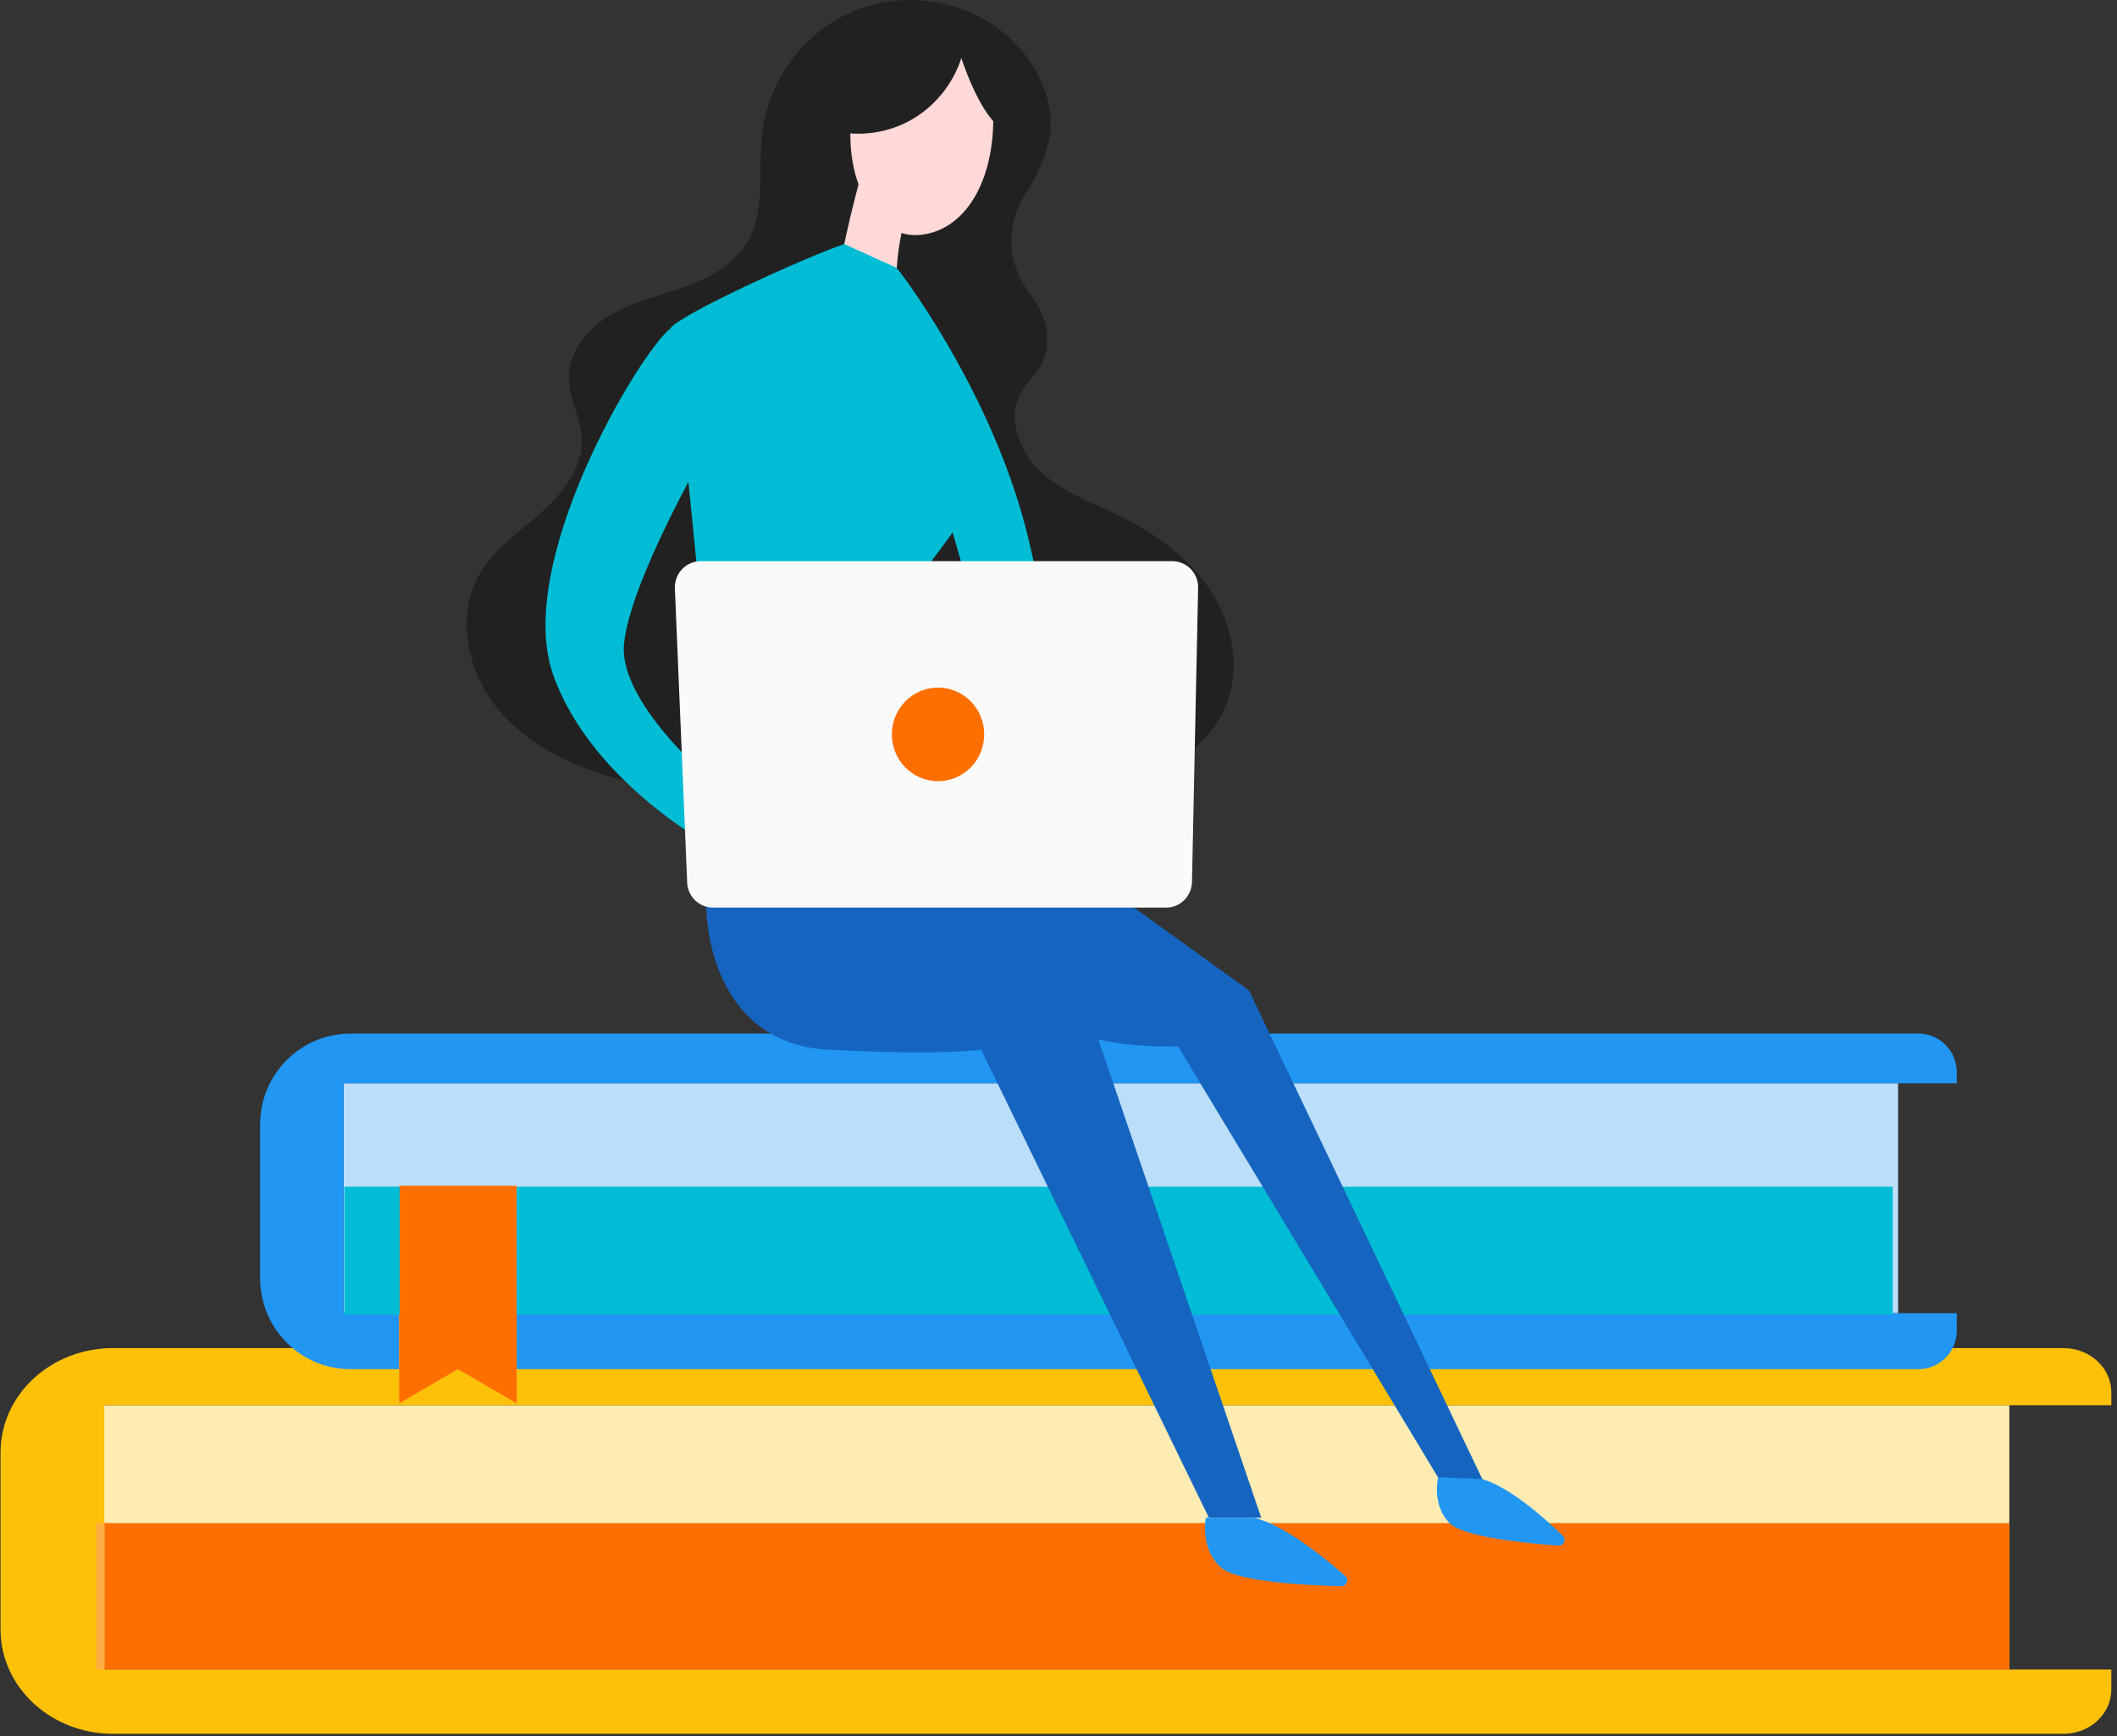 <?xml version="1.0" encoding="UTF-8"?>
<svg width="289px" height="237px" viewBox="0 0 289 237" version="1.1" xmlns="http://www.w3.org/2000/svg" xmlns:xlink="http://www.w3.org/1999/xlink">
    <rect x="0" y="0" width="289" height="237" fill="#333333" stroke="none"/>
    <!-- Generator: Sketch 64 (93537) - https://sketch.com -->
    <title>Services</title>
    <desc>Created with Sketch.</desc>
    <g id="Landing" stroke="none" stroke-width="1" fill="none" fill-rule="evenodd">
        <g transform="translate(-118, -1590)" id="Our-Services">
            <g transform="translate(51, 1293)">
                <g id="Artwork" transform="translate(0, 206)">
                    <g id="Services" transform="translate(67, 91)">
                        <g id="Group" transform="translate(0, 141)">
                            <rect id="Rectangle" fill="#FFECB3" x="13.166" y="50.828" width="261.137" height="36.076"></rect>
                            <path d="M14.245,50.828 L14.245,86.904 L288.225,86.904 L288.225,89.63 C288.225,92.968 285.307,95.679 281.713,95.679 L15.415,95.679 C6.944,95.679 0.073,89.298 0.073,81.429 L0.073,57.277 C0.073,49.408 6.944,43.028 15.415,43.028 L281.713,43.028 C285.307,43.028 288.225,45.739 288.225,49.078 L288.225,50.828 L14.245,50.828 Z" id="Path_17" fill="#FFC107"></path>
                            <rect id="Rectangle_18" fill="#FF6F00" x="14.245" y="66.916" width="260.057" height="19.988"></rect>
                            <polygon id="Path_19" fill="#FBAE44" points="274.302 86.904 13.167 86.904 13.167 66.916 14.245 66.916 14.245 86.904"></polygon>
                            <rect id="Rectangle_20" fill="#BBDEFB" x="46.904" y="6.88" width="212.21" height="31.387"></rect>
                            <path d="M46.904,6.88 L46.904,38.267 L267.131,38.267 L267.131,40.638 C267.131,43.542 264.785,45.903 261.896,45.903 L47.845,45.903 C41.035,45.903 35.513,40.349 35.513,33.503 L35.513,12.492 C35.513,5.646 41.035,0.093 47.845,0.093 L261.896,0.093 C264.785,0.093 267.131,2.452 267.131,5.358 L267.131,6.88 L46.904,6.88 Z" id="Path_21" fill="#2196F3"></path>
                            <polygon id="Path_36" fill="#FDBD55" points="70.53 50.567 62.514 45.903 54.497 50.567 54.497 20.876 70.53 20.876"></polygon>
                            <polygon id="Path_46" fill="#FF6F00" points="70.53 50.567 62.514 45.903 54.497 50.567 54.497 20.876 70.53 20.876"></polygon>
                        </g>
                        <g id="Group" transform="translate(47, 0)">
                            <path d="M93.39,39.777 C90.475,35.914 90.257,30.569 92.952,26.546 C95.135,23.288 96.604,19.319 96.425,16.355 C96.105,11.062 92.838,6.211 88.455,3.315 C82.667,-0.514 74.908,-1.065 68.649,1.906 C62.388,4.88 57.84,11.275 57.033,18.235 C56.455,23.226 57.592,28.692 55.061,33.013 C53.227,36.143 49.819,37.959 46.43,39.173 C43.044,40.384 39.47,41.174 36.359,42.993 C33.248,44.812 30.582,47.997 30.635,51.637 C30.677,54.405 32.252,56.946 32.417,59.708 C32.654,63.71 29.913,67.255 26.943,69.9 C23.971,72.545 20.534,74.832 18.52,78.282 C15.182,83.995 16.765,91.702 20.964,96.797 C25.162,101.893 31.458,104.754 37.794,106.44 C55.009,111.023 73.163,108.054 90.959,107.774 C96.48,107.688 102.082,107.853 107.428,106.452 C112.773,105.053 117.959,101.793 120.208,96.683 C122.458,91.565 121.339,85.364 118.298,80.686 C115.257,76.007 110.533,72.685 105.54,70.281 C101.937,68.544 98.054,67.17 95.109,64.442 C92.164,61.713 90.431,57.069 92.402,53.552 C93.166,52.188 94.399,51.14 95.151,49.768 C96.589,47.144 95.985,43.764 94.407,41.223 C94.16,40.826 93.809,40.331 93.39,39.777 Z" id="Path_22" fill="#212121"></path>
                            <polygon id="Path_23" fill="#00BCD4" points="211.379 179.468 23.533 179.468 23.533 162 7.563 162 7.563 179.468 0 179.468 0 162 211.379 162"></polygon>
                            <path d="M97.443,116.44 L123.497,135.186 L155.435,202.076 L149.552,202.076 L113.83,142.855 C113.83,142.855 101.644,143.282 97.443,139.447 C93.24,135.612 69.088,118.997 69.088,118.997 L97.443,116.44 Z" id="Path_24" fill="#1565C0"></path>
                            <path d="M51.358,111.073 C46.594,124.11 49.957,142.429 65.924,143.282 C81.894,144.133 86.936,143.282 86.936,143.282 L118.033,207.188 L125.177,207.188 L100.804,135.612 L71.184,118.997 L51.358,111.073 Z" id="Path_25" fill="#1565C0"></path>
                            <path d="M75.59,36.77 C79.793,42.309 89.877,57.646 93.66,74.688 C97.443,91.73 107.949,116.44 107.949,116.44 L95.761,116.44 L83.995,75.967 L73.068,38.048 L75.59,36.77 Z" id="Path_26" fill="#00BCD4"></path>
                            <path d="M88.542,14.148 C89.186,24.584 84.681,31.759 78.248,32.087 C71.813,32.412 67.631,22.955 69.562,14.148 C74.066,6.322 80.178,5.668 80.178,5.668 L84.038,5.668 L88.542,14.148 Z" id="Path_27" fill="#FFD8D8"></path>
                            <path d="M84.239,7.922 C83.066,11.579 80.445,14.735 77.091,16.531 C73.736,18.328 69.686,18.738 66.047,17.659 L75.22,4.39 L83.072,4.39 L90.608,10.439 L89.489,17.386 C86.517,15.127 84.239,7.922 84.239,7.922 Z" id="Path_28" fill="#212121"></path>
                            <path d="M76.295,30.848 C74.96,36.13 75.38,41.669 75.38,42.521 C74.118,44.226 68.237,43.8 67.397,37.834 C68.657,30.166 71.178,21.645 71.178,21.645 L73.278,26.331 L76.295,30.848 Z" id="Path_29" fill="#FFD8D8"></path>
                            <path d="M68.249,33.323 C62.983,35.066 45.334,43.161 44.492,44.866 C45.754,49.551 52.057,118.997 52.057,118.997 L80.634,118.997 C80.634,118.997 76.851,80.651 78.953,78.095 C81.054,75.541 87.776,66.594 86.936,65.315 C86.097,64.037 75.423,36.575 75.423,36.575 L68.249,33.323 Z" id="Path_30" fill="#00BCD4"></path>
                            <path d="M44.492,44.866 C40.374,48.057 23.061,76.819 28.525,92.155 C33.987,107.493 51.832,116.522 51.832,116.522 L51.832,108.075 C51.832,108.075 37.348,96.416 38.188,87.896 C39.029,79.374 49.115,61.907 49.115,61.907 L44.492,44.866 Z" id="Path_31" fill="#00BCD4"></path>
                            <path d="M112.196,123.896 L50.33,123.896 C48.382,123.896 46.804,122.297 46.804,120.322 L45.124,80.18 C45.124,78.206 46.701,76.605 48.649,76.605 L113.037,76.605 C114.985,76.605 116.563,78.206 116.563,80.18 L115.723,120.322 C115.723,122.297 114.143,123.896 112.196,123.896 Z" id="Path_32" fill="#FAFAFA"></path>
                            <path d="M124.167,207.188 C128.312,208.128 133.955,212.758 136.65,215.14 C137.202,215.629 136.847,216.549 136.114,216.532 C131.771,216.429 121.985,215.979 119.714,214.006 C116.773,211.449 117.613,207.188 117.613,207.188 L124.167,207.188 Z" id="Path_33" fill="#2196F3"></path>
                            <path d="M155.34,201.924 C159.038,202.945 163.916,207.293 166.34,209.629 C166.871,210.141 166.477,211.048 165.745,210.996 C161.68,210.705 152.945,209.872 150.971,207.99 C148.379,205.519 149.326,201.644 149.326,201.644 L155.34,201.924 Z" id="Path_34" fill="#2196F3"></path>
                            <path d="M74.75,100.252 C74.75,96.721 77.572,93.86 81.054,93.86 C84.535,93.86 87.356,96.721 87.356,100.252 C87.356,103.78 84.535,106.64 81.054,106.64 C77.572,106.64 74.75,103.78 74.75,100.252 Z" id="Path_35" fill="#FF6F00"></path>
                        </g>
                    </g>
                </g>
            </g>
        </g>
    </g>
</svg>